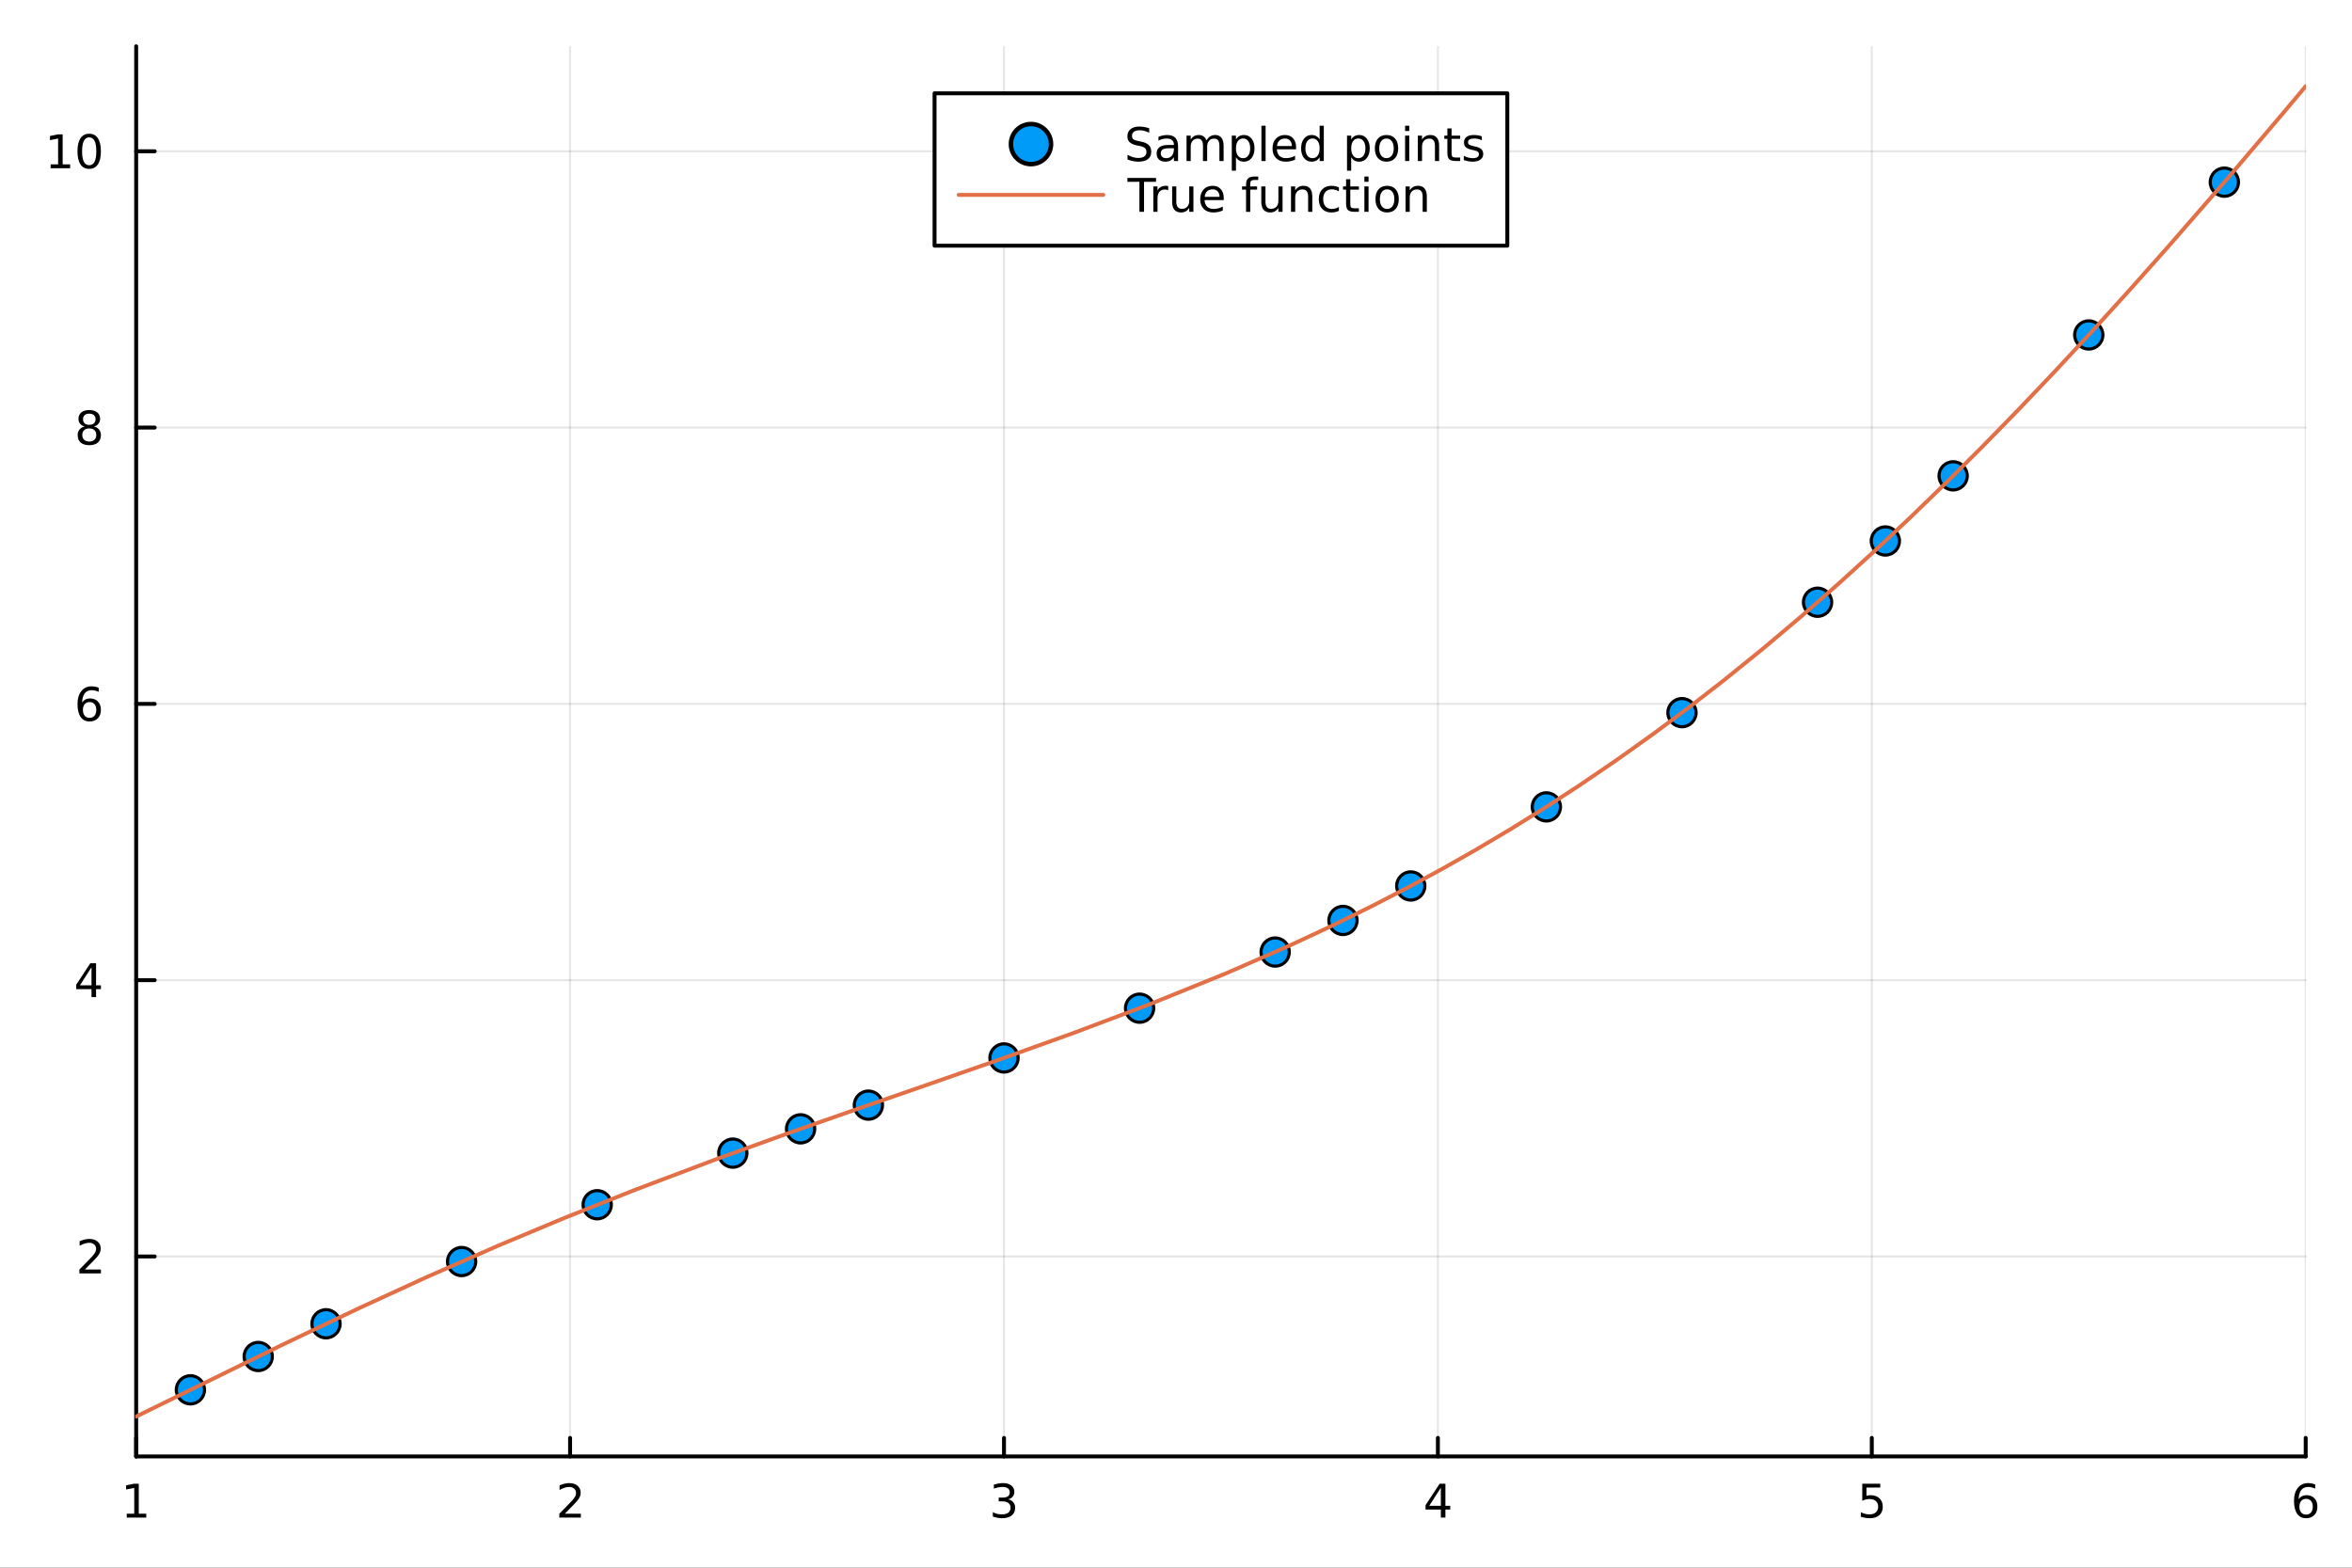 <?xml version="1.0" encoding="utf-8"?>
<svg xmlns="http://www.w3.org/2000/svg" xmlns:xlink="http://www.w3.org/1999/xlink" width="600" height="400" viewBox="0 0 2400 1600">
<rect x="0" y="0" width="2400" height="1600" fill="#333333" stroke="none"/>
<defs>
  <clipPath id="clip390">
    <rect x="0" y="0" width="2400" height="1600"/>
  </clipPath>
</defs>
<path clip-path="url(#clip390)" d="M0 1600 L2400 1600 L2400 0 L0 0  Z" fill="#ffffff" fill-rule="evenodd" fill-opacity="1"/>
<defs>
  <clipPath id="clip391">
    <rect x="480" y="0" width="1681" height="1600"/>
  </clipPath>
</defs>
<path clip-path="url(#clip390)" d="M138.959 1486.45 L2352.76 1486.45 L2352.76 47.244 L138.959 47.244  Z" fill="#ffffff" fill-rule="evenodd" fill-opacity="1"/>
<defs>
  <clipPath id="clip392">
    <rect x="138" y="47" width="2215" height="1440"/>
  </clipPath>
</defs>
<polyline clip-path="url(#clip392)" style="stroke:#000000; stroke-linecap:round; stroke-linejoin:round; stroke-width:2; stroke-opacity:0.1; fill:none" points="138.959,1486.45 138.959,47.244 "/>
<polyline clip-path="url(#clip392)" style="stroke:#000000; stroke-linecap:round; stroke-linejoin:round; stroke-width:2; stroke-opacity:0.1; fill:none" points="581.719,1486.45 581.719,47.244 "/>
<polyline clip-path="url(#clip392)" style="stroke:#000000; stroke-linecap:round; stroke-linejoin:round; stroke-width:2; stroke-opacity:0.1; fill:none" points="1024.48,1486.45 1024.48,47.244 "/>
<polyline clip-path="url(#clip392)" style="stroke:#000000; stroke-linecap:round; stroke-linejoin:round; stroke-width:2; stroke-opacity:0.1; fill:none" points="1467.24,1486.45 1467.24,47.244 "/>
<polyline clip-path="url(#clip392)" style="stroke:#000000; stroke-linecap:round; stroke-linejoin:round; stroke-width:2; stroke-opacity:0.1; fill:none" points="1910,1486.45 1910,47.244 "/>
<polyline clip-path="url(#clip392)" style="stroke:#000000; stroke-linecap:round; stroke-linejoin:round; stroke-width:2; stroke-opacity:0.1; fill:none" points="2352.76,1486.45 2352.76,47.244 "/>
<polyline clip-path="url(#clip390)" style="stroke:#000000; stroke-linecap:round; stroke-linejoin:round; stroke-width:4; stroke-opacity:1; fill:none" points="138.959,1486.45 2352.76,1486.45 "/>
<polyline clip-path="url(#clip390)" style="stroke:#000000; stroke-linecap:round; stroke-linejoin:round; stroke-width:4; stroke-opacity:1; fill:none" points="138.959,1486.45 138.959,1467.55 "/>
<polyline clip-path="url(#clip390)" style="stroke:#000000; stroke-linecap:round; stroke-linejoin:round; stroke-width:4; stroke-opacity:1; fill:none" points="581.719,1486.45 581.719,1467.55 "/>
<polyline clip-path="url(#clip390)" style="stroke:#000000; stroke-linecap:round; stroke-linejoin:round; stroke-width:4; stroke-opacity:1; fill:none" points="1024.48,1486.45 1024.48,1467.55 "/>
<polyline clip-path="url(#clip390)" style="stroke:#000000; stroke-linecap:round; stroke-linejoin:round; stroke-width:4; stroke-opacity:1; fill:none" points="1467.24,1486.45 1467.24,1467.55 "/>
<polyline clip-path="url(#clip390)" style="stroke:#000000; stroke-linecap:round; stroke-linejoin:round; stroke-width:4; stroke-opacity:1; fill:none" points="1910,1486.45 1910,1467.55 "/>
<polyline clip-path="url(#clip390)" style="stroke:#000000; stroke-linecap:round; stroke-linejoin:round; stroke-width:4; stroke-opacity:1; fill:none" points="2352.76,1486.45 2352.76,1467.55 "/>
<path clip-path="url(#clip390)" d="M129.341 1544.91 L136.98 1544.91 L136.98 1518.55 L128.67 1520.21 L128.67 1515.95 L136.934 1514.29 L141.61 1514.29 L141.61 1544.91 L149.249 1544.91 L149.249 1548.85 L129.341 1548.85 L129.341 1544.91 Z" fill="#000000" fill-rule="nonzero" fill-opacity="1" /><path clip-path="url(#clip390)" d="M576.372 1544.91 L592.691 1544.91 L592.691 1548.85 L570.747 1548.85 L570.747 1544.91 Q573.409 1542.16 577.992 1537.53 Q582.598 1532.88 583.779 1531.53 Q586.024 1529.01 586.904 1527.27 Q587.807 1525.51 587.807 1523.82 Q587.807 1521.07 585.862 1519.33 Q583.941 1517.6 580.839 1517.6 Q578.64 1517.6 576.186 1518.36 Q573.756 1519.13 570.978 1520.68 L570.978 1515.95 Q573.802 1514.82 576.256 1514.24 Q578.709 1513.66 580.747 1513.66 Q586.117 1513.66 589.311 1516.35 Q592.506 1519.03 592.506 1523.52 Q592.506 1525.65 591.696 1527.57 Q590.908 1529.47 588.802 1532.07 Q588.223 1532.74 585.121 1535.95 Q582.02 1539.15 576.372 1544.91 Z" fill="#000000" fill-rule="nonzero" fill-opacity="1" /><path clip-path="url(#clip390)" d="M1028.73 1530.21 Q1032.08 1530.93 1033.96 1533.2 Q1035.86 1535.47 1035.86 1538.8 Q1035.86 1543.92 1032.34 1546.72 Q1028.82 1549.52 1022.34 1549.52 Q1020.16 1549.52 1017.85 1549.08 Q1015.55 1548.66 1013.1 1547.81 L1013.1 1543.29 Q1015.05 1544.43 1017.36 1545.01 Q1019.67 1545.58 1022.2 1545.58 Q1026.6 1545.58 1028.89 1543.85 Q1031.2 1542.11 1031.2 1538.8 Q1031.2 1535.75 1029.05 1534.03 Q1026.92 1532.3 1023.1 1532.3 L1019.07 1532.3 L1019.07 1528.45 L1023.29 1528.45 Q1026.73 1528.45 1028.56 1527.09 Q1030.39 1525.7 1030.39 1523.11 Q1030.39 1520.45 1028.49 1519.03 Q1026.62 1517.6 1023.1 1517.6 Q1021.18 1517.6 1018.98 1518.01 Q1016.78 1518.43 1014.14 1519.31 L1014.14 1515.14 Q1016.8 1514.4 1019.12 1514.03 Q1021.46 1513.66 1023.52 1513.66 Q1028.84 1513.66 1031.94 1516.09 Q1035.05 1518.5 1035.05 1522.62 Q1035.05 1525.49 1033.4 1527.48 Q1031.76 1529.45 1028.73 1530.21 Z" fill="#000000" fill-rule="nonzero" fill-opacity="1" /><path clip-path="url(#clip390)" d="M1470.25 1518.36 L1458.44 1536.81 L1470.25 1536.81 L1470.25 1518.36 M1469.02 1514.29 L1474.9 1514.29 L1474.9 1536.81 L1479.83 1536.81 L1479.83 1540.7 L1474.9 1540.7 L1474.9 1548.85 L1470.25 1548.85 L1470.25 1540.7 L1454.64 1540.7 L1454.64 1536.19 L1469.02 1514.29 Z" fill="#000000" fill-rule="nonzero" fill-opacity="1" /><path clip-path="url(#clip390)" d="M1900.27 1514.29 L1918.63 1514.29 L1918.63 1518.22 L1904.56 1518.22 L1904.56 1526.7 Q1905.58 1526.35 1906.59 1526.19 Q1907.61 1526 1908.63 1526 Q1914.42 1526 1917.8 1529.17 Q1921.18 1532.34 1921.18 1537.76 Q1921.18 1543.34 1917.7 1546.44 Q1914.23 1549.52 1907.91 1549.52 Q1905.74 1549.52 1903.47 1549.15 Q1901.22 1548.78 1898.82 1548.04 L1898.82 1543.34 Q1900.9 1544.47 1903.12 1545.03 Q1905.34 1545.58 1907.82 1545.58 Q1911.83 1545.58 1914.16 1543.48 Q1916.5 1541.37 1916.5 1537.76 Q1916.5 1534.15 1914.16 1532.04 Q1911.83 1529.94 1907.82 1529.94 Q1905.95 1529.94 1904.07 1530.35 Q1902.22 1530.77 1900.27 1531.65 L1900.27 1514.29 Z" fill="#000000" fill-rule="nonzero" fill-opacity="1" /><path clip-path="url(#clip390)" d="M2353.16 1529.7 Q2350.01 1529.7 2348.16 1531.86 Q2346.33 1534.01 2346.33 1537.76 Q2346.33 1541.49 2348.16 1543.66 Q2350.01 1545.82 2353.16 1545.82 Q2356.31 1545.82 2358.14 1543.66 Q2359.99 1541.49 2359.99 1537.76 Q2359.99 1534.01 2358.14 1531.86 Q2356.31 1529.7 2353.16 1529.7 M2362.44 1515.05 L2362.44 1519.31 Q2360.68 1518.48 2358.88 1518.04 Q2357.1 1517.6 2355.34 1517.6 Q2350.71 1517.6 2348.25 1520.72 Q2345.82 1523.85 2345.48 1530.17 Q2346.84 1528.15 2348.9 1527.09 Q2350.96 1526 2353.44 1526 Q2358.65 1526 2361.66 1529.17 Q2364.69 1532.32 2364.69 1537.76 Q2364.69 1543.08 2361.54 1546.3 Q2358.39 1549.52 2353.16 1549.52 Q2347.17 1549.52 2343.99 1544.94 Q2340.82 1540.33 2340.82 1531.6 Q2340.82 1523.41 2344.71 1518.55 Q2348.6 1513.66 2355.15 1513.66 Q2356.91 1513.66 2358.69 1514.01 Q2360.5 1514.36 2362.44 1515.05 Z" fill="#000000" fill-rule="nonzero" fill-opacity="1" /><polyline clip-path="url(#clip392)" style="stroke:#000000; stroke-linecap:round; stroke-linejoin:round; stroke-width:2; stroke-opacity:0.1; fill:none" points="138.959,1282.37 2352.76,1282.37 "/>
<polyline clip-path="url(#clip392)" style="stroke:#000000; stroke-linecap:round; stroke-linejoin:round; stroke-width:2; stroke-opacity:0.1; fill:none" points="138.959,1000.38 2352.76,1000.38 "/>
<polyline clip-path="url(#clip392)" style="stroke:#000000; stroke-linecap:round; stroke-linejoin:round; stroke-width:2; stroke-opacity:0.1; fill:none" points="138.959,718.387 2352.76,718.387 "/>
<polyline clip-path="url(#clip392)" style="stroke:#000000; stroke-linecap:round; stroke-linejoin:round; stroke-width:2; stroke-opacity:0.1; fill:none" points="138.959,436.396 2352.76,436.396 "/>
<polyline clip-path="url(#clip392)" style="stroke:#000000; stroke-linecap:round; stroke-linejoin:round; stroke-width:2; stroke-opacity:0.1; fill:none" points="138.959,154.405 2352.76,154.405 "/>
<polyline clip-path="url(#clip390)" style="stroke:#000000; stroke-linecap:round; stroke-linejoin:round; stroke-width:4; stroke-opacity:1; fill:none" points="138.959,1486.45 138.959,47.244 "/>
<polyline clip-path="url(#clip390)" style="stroke:#000000; stroke-linecap:round; stroke-linejoin:round; stroke-width:4; stroke-opacity:1; fill:none" points="138.959,1282.37 157.857,1282.37 "/>
<polyline clip-path="url(#clip390)" style="stroke:#000000; stroke-linecap:round; stroke-linejoin:round; stroke-width:4; stroke-opacity:1; fill:none" points="138.959,1000.38 157.857,1000.38 "/>
<polyline clip-path="url(#clip390)" style="stroke:#000000; stroke-linecap:round; stroke-linejoin:round; stroke-width:4; stroke-opacity:1; fill:none" points="138.959,718.387 157.857,718.387 "/>
<polyline clip-path="url(#clip390)" style="stroke:#000000; stroke-linecap:round; stroke-linejoin:round; stroke-width:4; stroke-opacity:1; fill:none" points="138.959,436.396 157.857,436.396 "/>
<polyline clip-path="url(#clip390)" style="stroke:#000000; stroke-linecap:round; stroke-linejoin:round; stroke-width:4; stroke-opacity:1; fill:none" points="138.959,154.405 157.857,154.405 "/>
<path clip-path="url(#clip390)" d="M86.64 1295.71 L102.959 1295.71 L102.959 1299.65 L81.015 1299.65 L81.015 1295.71 Q83.677 1292.96 88.26 1288.33 Q92.867 1283.68 94.047 1282.33 Q96.293 1279.81 97.172 1278.07 Q98.075 1276.32 98.075 1274.63 Q98.075 1271.87 96.131 1270.13 Q94.21 1268.4 91.108 1268.4 Q88.909 1268.4 86.455 1269.16 Q84.024 1269.93 81.247 1271.48 L81.247 1266.76 Q84.071 1265.62 86.524 1265.04 Q88.978 1264.46 91.015 1264.46 Q96.385 1264.46 99.58 1267.15 Q102.774 1269.83 102.774 1274.32 Q102.774 1276.45 101.964 1278.38 Q101.177 1280.27 99.071 1282.87 Q98.492 1283.54 95.39 1286.75 Q92.288 1289.95 86.64 1295.71 Z" fill="#000000" fill-rule="nonzero" fill-opacity="1" /><path clip-path="url(#clip390)" d="M93.376 987.172 L81.571 1005.62 L93.376 1005.62 L93.376 987.172 M92.149 983.098 L98.029 983.098 L98.029 1005.62 L102.959 1005.62 L102.959 1009.51 L98.029 1009.51 L98.029 1017.66 L93.376 1017.66 L93.376 1009.51 L77.774 1009.51 L77.774 1005 L92.149 983.098 Z" fill="#000000" fill-rule="nonzero" fill-opacity="1" /><path clip-path="url(#clip390)" d="M91.432 716.523 Q88.284 716.523 86.432 718.676 Q84.603 720.829 84.603 724.579 Q84.603 728.306 86.432 730.482 Q88.284 732.634 91.432 732.634 Q94.58 732.634 96.409 730.482 Q98.26 728.306 98.26 724.579 Q98.26 720.829 96.409 718.676 Q94.58 716.523 91.432 716.523 M100.714 701.871 L100.714 706.13 Q98.955 705.297 97.149 704.857 Q95.367 704.417 93.608 704.417 Q88.978 704.417 86.524 707.542 Q84.094 710.667 83.747 716.986 Q85.112 714.972 87.172 713.908 Q89.233 712.82 91.71 712.82 Q96.918 712.82 99.927 715.991 Q102.959 719.139 102.959 724.579 Q102.959 729.903 99.811 733.12 Q96.663 736.338 91.432 736.338 Q85.436 736.338 82.265 731.755 Q79.094 727.148 79.094 718.421 Q79.094 710.227 82.983 705.366 Q86.872 700.482 93.422 700.482 Q95.182 700.482 96.964 700.829 Q98.77 701.176 100.714 701.871 Z" fill="#000000" fill-rule="nonzero" fill-opacity="1" /><path clip-path="url(#clip390)" d="M91.108 437.264 Q87.774 437.264 85.853 439.046 Q83.955 440.829 83.955 443.954 Q83.955 447.079 85.853 448.861 Q87.774 450.643 91.108 450.643 Q94.441 450.643 96.362 448.861 Q98.284 447.056 98.284 443.954 Q98.284 440.829 96.362 439.046 Q94.464 437.264 91.108 437.264 M86.432 435.273 Q83.422 434.532 81.733 432.472 Q80.066 430.412 80.066 427.449 Q80.066 423.306 83.006 420.898 Q85.969 418.491 91.108 418.491 Q96.27 418.491 99.21 420.898 Q102.149 423.306 102.149 427.449 Q102.149 430.412 100.459 432.472 Q98.793 434.532 95.807 435.273 Q99.186 436.06 101.061 438.352 Q102.959 440.644 102.959 443.954 Q102.959 448.977 99.881 451.662 Q96.825 454.347 91.108 454.347 Q85.39 454.347 82.311 451.662 Q79.256 448.977 79.256 443.954 Q79.256 440.644 81.154 438.352 Q83.052 436.06 86.432 435.273 M84.719 427.889 Q84.719 430.574 86.385 432.079 Q88.075 433.583 91.108 433.583 Q94.117 433.583 95.807 432.079 Q97.52 430.574 97.52 427.889 Q97.52 425.204 95.807 423.699 Q94.117 422.195 91.108 422.195 Q88.075 422.195 86.385 423.699 Q84.719 425.204 84.719 427.889 Z" fill="#000000" fill-rule="nonzero" fill-opacity="1" /><path clip-path="url(#clip390)" d="M51.663 167.75 L59.302 167.75 L59.302 141.384 L50.992 143.051 L50.992 138.792 L59.256 137.125 L63.932 137.125 L63.932 167.75 L71.571 167.75 L71.571 171.685 L51.663 171.685 L51.663 167.75 Z" fill="#000000" fill-rule="nonzero" fill-opacity="1" /><path clip-path="url(#clip390)" d="M91.015 140.204 Q87.404 140.204 85.575 143.769 Q83.77 147.31 83.77 154.44 Q83.77 161.546 85.575 165.111 Q87.404 168.653 91.015 168.653 Q94.649 168.653 96.455 165.111 Q98.284 161.546 98.284 154.44 Q98.284 147.31 96.455 143.769 Q94.649 140.204 91.015 140.204 M91.015 136.5 Q96.825 136.5 99.881 141.107 Q102.959 145.69 102.959 154.44 Q102.959 163.167 99.881 167.773 Q96.825 172.356 91.015 172.356 Q85.205 172.356 82.126 167.773 Q79.071 163.167 79.071 154.44 Q79.071 145.69 82.126 141.107 Q85.205 136.5 91.015 136.5 Z" fill="#000000" fill-rule="nonzero" fill-opacity="1" /><circle clip-path="url(#clip392)" cx="194.304" cy="1418.46" r="14.4" fill="#009af9" fill-rule="evenodd" fill-opacity="1" stroke="#000000" stroke-opacity="1" stroke-width="3.2"/>
<circle clip-path="url(#clip392)" cx="1301.2" cy="971.661" r="14.4" fill="#009af9" fill-rule="evenodd" fill-opacity="1" stroke="#000000" stroke-opacity="1" stroke-width="3.2"/>
<circle clip-path="url(#clip392)" cx="747.753" cy="1176.9" r="14.4" fill="#009af9" fill-rule="evenodd" fill-opacity="1" stroke="#000000" stroke-opacity="1" stroke-width="3.2"/>
<circle clip-path="url(#clip392)" cx="1854.65" cy="614.645" r="14.4" fill="#009af9" fill-rule="evenodd" fill-opacity="1" stroke="#000000" stroke-opacity="1" stroke-width="3.2"/>
<circle clip-path="url(#clip392)" cx="471.029" cy="1287.54" r="14.4" fill="#009af9" fill-rule="evenodd" fill-opacity="1" stroke="#000000" stroke-opacity="1" stroke-width="3.2"/>
<circle clip-path="url(#clip392)" cx="1577.93" cy="823.511" r="14.4" fill="#009af9" fill-rule="evenodd" fill-opacity="1" stroke="#000000" stroke-opacity="1" stroke-width="3.2"/>
<circle clip-path="url(#clip392)" cx="1024.48" cy="1079.76" r="14.4" fill="#009af9" fill-rule="evenodd" fill-opacity="1" stroke="#000000" stroke-opacity="1" stroke-width="3.2"/>
<circle clip-path="url(#clip392)" cx="2131.38" cy="341.848" r="14.4" fill="#009af9" fill-rule="evenodd" fill-opacity="1" stroke="#000000" stroke-opacity="1" stroke-width="3.2"/>
<circle clip-path="url(#clip392)" cx="332.667" cy="1351.06" r="14.4" fill="#009af9" fill-rule="evenodd" fill-opacity="1" stroke="#000000" stroke-opacity="1" stroke-width="3.2"/>
<circle clip-path="url(#clip392)" cx="1439.56" cy="904.215" r="14.4" fill="#009af9" fill-rule="evenodd" fill-opacity="1" stroke="#000000" stroke-opacity="1" stroke-width="3.2"/>
<circle clip-path="url(#clip392)" cx="886.116" cy="1127.9" r="14.4" fill="#009af9" fill-rule="evenodd" fill-opacity="1" stroke="#000000" stroke-opacity="1" stroke-width="3.2"/>
<circle clip-path="url(#clip392)" cx="1993.01" cy="485.647" r="14.4" fill="#009af9" fill-rule="evenodd" fill-opacity="1" stroke="#000000" stroke-opacity="1" stroke-width="3.2"/>
<circle clip-path="url(#clip392)" cx="609.391" cy="1229.55" r="14.4" fill="#009af9" fill-rule="evenodd" fill-opacity="1" stroke="#000000" stroke-opacity="1" stroke-width="3.2"/>
<circle clip-path="url(#clip392)" cx="1716.29" cy="727.34" r="14.4" fill="#009af9" fill-rule="evenodd" fill-opacity="1" stroke="#000000" stroke-opacity="1" stroke-width="3.2"/>
<circle clip-path="url(#clip392)" cx="1162.84" cy="1028.96" r="14.4" fill="#009af9" fill-rule="evenodd" fill-opacity="1" stroke="#000000" stroke-opacity="1" stroke-width="3.2"/>
<circle clip-path="url(#clip392)" cx="2269.74" cy="185.908" r="14.4" fill="#009af9" fill-rule="evenodd" fill-opacity="1" stroke="#000000" stroke-opacity="1" stroke-width="3.2"/>
<circle clip-path="url(#clip392)" cx="263.485" cy="1384.46" r="14.4" fill="#009af9" fill-rule="evenodd" fill-opacity="1" stroke="#000000" stroke-opacity="1" stroke-width="3.2"/>
<circle clip-path="url(#clip392)" cx="1370.38" cy="939.418" r="14.4" fill="#009af9" fill-rule="evenodd" fill-opacity="1" stroke="#000000" stroke-opacity="1" stroke-width="3.2"/>
<circle clip-path="url(#clip392)" cx="816.935" cy="1152.1" r="14.4" fill="#009af9" fill-rule="evenodd" fill-opacity="1" stroke="#000000" stroke-opacity="1" stroke-width="3.2"/>
<circle clip-path="url(#clip392)" cx="1923.83" cy="552.119" r="14.4" fill="#009af9" fill-rule="evenodd" fill-opacity="1" stroke="#000000" stroke-opacity="1" stroke-width="3.2"/>
<polyline clip-path="url(#clip392)" style="stroke:#e26f46; stroke-linecap:round; stroke-linejoin:round; stroke-width:4; stroke-opacity:1; fill:none" points="138.959,1445.72 153.372,1438.64 286.642,1373.19 366.731,1334.96 434.445,1303.83 508.002,1271.48 575.815,1243.1 648.518,1214.17 732.751,1182.39 807.607,1155.4 873.25,1132.37 944.817,1107.57 1016.81,1082.47 1096.41,1053.92 1172.14,1025.35 1250.89,993.484 1317.18,964.457 1357.64,945.567 1398.11,925.688 1435.18,906.543 1472.25,886.448 1506.48,867 1540.72,846.662 1575.4,825.12 1610.08,802.602 1648.94,776.178 1687.81,748.47 1723.03,722.237 1758.25,694.926 1798.57,662.329 1838.89,628.317 1876.23,595.576 1913.57,561.652 1950.38,527.072 1987.18,491.395 2022.92,455.742 2058.66,419.127 2095.3,380.64 2131.93,341.241 2172.07,297.095 2212.21,252.004 2270.52,184.997 2328.83,116.466 2340.79,102.245 2352.76,87.976 "/>
<path clip-path="url(#clip390)" d="M953.629 250.738 L1538.09 250.738 L1538.09 95.218 L953.629 95.218  Z" fill="#ffffff" fill-rule="evenodd" fill-opacity="1"/>
<polyline clip-path="url(#clip390)" style="stroke:#000000; stroke-linecap:round; stroke-linejoin:round; stroke-width:4; stroke-opacity:1; fill:none" points="953.629,250.738 1538.09,250.738 1538.09,95.218 953.629,95.218 953.629,250.738 "/>
<circle clip-path="url(#clip390)" cx="1052.02" cy="147.058" r="20.48" fill="#009af9" fill-rule="evenodd" fill-opacity="1" stroke="#000000" stroke-opacity="1" stroke-width="4.551"/>
<path clip-path="url(#clip390)" d="M1172.66 130.912 L1172.66 135.472 Q1169.99 134.199 1167.63 133.574 Q1165.27 132.949 1163.07 132.949 Q1159.25 132.949 1157.17 134.43 Q1155.11 135.912 1155.11 138.643 Q1155.11 140.935 1156.48 142.115 Q1157.87 143.273 1161.71 143.99 L1164.53 144.569 Q1169.76 145.565 1172.24 148.088 Q1174.74 150.588 1174.74 154.801 Q1174.74 159.824 1171.36 162.416 Q1168 165.009 1161.5 165.009 Q1159.05 165.009 1156.27 164.453 Q1153.51 163.898 1150.55 162.81 L1150.55 157.995 Q1153.4 159.592 1156.13 160.402 Q1158.86 161.213 1161.5 161.213 Q1165.5 161.213 1167.68 159.639 Q1169.86 158.064 1169.86 155.148 Q1169.86 152.602 1168.28 151.166 Q1166.73 149.731 1163.17 149.014 L1160.32 148.458 Q1155.09 147.416 1152.75 145.194 Q1150.41 142.972 1150.41 139.014 Q1150.41 134.43 1153.63 131.791 Q1156.87 129.153 1162.54 129.153 Q1164.97 129.153 1167.49 129.592 Q1170.02 130.032 1172.66 130.912 Z" fill="#000000" fill-rule="nonzero" fill-opacity="1" /><path clip-path="url(#clip390)" d="M1193.63 151.305 Q1188.47 151.305 1186.48 152.486 Q1184.49 153.666 1184.49 156.514 Q1184.49 158.782 1185.97 160.125 Q1187.47 161.444 1190.04 161.444 Q1193.58 161.444 1195.71 158.944 Q1197.86 156.421 1197.86 152.254 L1197.86 151.305 L1193.63 151.305 M1202.12 149.546 L1202.12 164.338 L1197.86 164.338 L1197.86 160.402 Q1196.41 162.763 1194.23 163.898 Q1192.05 165.009 1188.91 165.009 Q1184.93 165.009 1182.56 162.787 Q1180.23 160.541 1180.23 156.791 Q1180.23 152.416 1183.14 150.194 Q1186.08 147.972 1191.89 147.972 L1197.86 147.972 L1197.86 147.555 Q1197.86 144.615 1195.92 143.018 Q1194 141.398 1190.5 141.398 Q1188.28 141.398 1186.18 141.93 Q1184.07 142.463 1182.12 143.527 L1182.12 139.592 Q1184.46 138.69 1186.66 138.25 Q1188.86 137.787 1190.94 137.787 Q1196.57 137.787 1199.35 140.703 Q1202.12 143.62 1202.12 149.546 Z" fill="#000000" fill-rule="nonzero" fill-opacity="1" /><path clip-path="url(#clip390)" d="M1231.08 143.389 Q1232.68 140.518 1234.9 139.153 Q1237.12 137.787 1240.13 137.787 Q1244.18 137.787 1246.38 140.634 Q1248.58 143.458 1248.58 148.689 L1248.58 164.338 L1244.3 164.338 L1244.3 148.828 Q1244.3 145.102 1242.98 143.296 Q1241.66 141.49 1238.95 141.49 Q1235.64 141.49 1233.72 143.69 Q1231.8 145.889 1231.8 149.685 L1231.8 164.338 L1227.52 164.338 L1227.52 148.828 Q1227.52 145.078 1226.2 143.296 Q1224.88 141.49 1222.12 141.49 Q1218.86 141.49 1216.94 143.713 Q1215.02 145.912 1215.02 149.685 L1215.02 164.338 L1210.74 164.338 L1210.74 138.412 L1215.02 138.412 L1215.02 142.44 Q1216.48 140.055 1218.51 138.921 Q1220.55 137.787 1223.35 137.787 Q1226.17 137.787 1228.14 139.222 Q1230.13 140.657 1231.08 143.389 Z" fill="#000000" fill-rule="nonzero" fill-opacity="1" /><path clip-path="url(#clip390)" d="M1261.2 160.449 L1261.2 174.199 L1256.92 174.199 L1256.92 138.412 L1261.2 138.412 L1261.2 142.347 Q1262.54 140.032 1264.58 138.921 Q1266.64 137.787 1269.48 137.787 Q1274.21 137.787 1277.15 141.537 Q1280.11 145.287 1280.11 151.398 Q1280.11 157.509 1277.15 161.259 Q1274.21 165.009 1269.48 165.009 Q1266.64 165.009 1264.58 163.898 Q1262.54 162.763 1261.2 160.449 M1275.69 151.398 Q1275.69 146.699 1273.74 144.037 Q1271.82 141.352 1268.44 141.352 Q1265.06 141.352 1263.12 144.037 Q1261.2 146.699 1261.2 151.398 Q1261.2 156.097 1263.12 158.782 Q1265.06 161.444 1268.44 161.444 Q1271.82 161.444 1273.74 158.782 Q1275.69 156.097 1275.69 151.398 Z" fill="#000000" fill-rule="nonzero" fill-opacity="1" /><path clip-path="url(#clip390)" d="M1287.17 128.319 L1291.43 128.319 L1291.43 164.338 L1287.17 164.338 L1287.17 128.319 Z" fill="#000000" fill-rule="nonzero" fill-opacity="1" /><path clip-path="url(#clip390)" d="M1322.52 150.31 L1322.52 152.393 L1302.93 152.393 Q1303.21 156.791 1305.57 159.106 Q1307.96 161.398 1312.19 161.398 Q1314.65 161.398 1316.94 160.796 Q1319.25 160.194 1321.52 158.99 L1321.52 163.018 Q1319.23 163.99 1316.82 164.5 Q1314.42 165.009 1311.94 165.009 Q1305.73 165.009 1302.1 161.398 Q1298.49 157.787 1298.49 151.629 Q1298.49 145.264 1301.92 141.537 Q1305.36 137.787 1311.2 137.787 Q1316.43 137.787 1319.46 141.166 Q1322.52 144.523 1322.52 150.31 M1318.26 149.06 Q1318.21 145.565 1316.29 143.481 Q1314.39 141.398 1311.24 141.398 Q1307.68 141.398 1305.53 143.412 Q1303.4 145.426 1303.07 149.083 L1318.26 149.06 Z" fill="#000000" fill-rule="nonzero" fill-opacity="1" /><path clip-path="url(#clip390)" d="M1346.57 142.347 L1346.57 128.319 L1350.83 128.319 L1350.83 164.338 L1346.57 164.338 L1346.57 160.449 Q1345.23 162.763 1343.16 163.898 Q1341.13 165.009 1338.26 165.009 Q1333.56 165.009 1330.6 161.259 Q1327.66 157.509 1327.66 151.398 Q1327.66 145.287 1330.6 141.537 Q1333.56 137.787 1338.26 137.787 Q1341.13 137.787 1343.16 138.921 Q1345.23 140.032 1346.57 142.347 M1332.05 151.398 Q1332.05 156.097 1333.98 158.782 Q1335.92 161.444 1339.3 161.444 Q1342.68 161.444 1344.62 158.782 Q1346.57 156.097 1346.57 151.398 Q1346.57 146.699 1344.62 144.037 Q1342.68 141.352 1339.3 141.352 Q1335.92 141.352 1333.98 144.037 Q1332.05 146.699 1332.05 151.398 Z" fill="#000000" fill-rule="nonzero" fill-opacity="1" /><path clip-path="url(#clip390)" d="M1378.79 160.449 L1378.79 174.199 L1374.51 174.199 L1374.51 138.412 L1378.79 138.412 L1378.79 142.347 Q1380.13 140.032 1382.17 138.921 Q1384.23 137.787 1387.08 137.787 Q1391.8 137.787 1394.74 141.537 Q1397.7 145.287 1397.7 151.398 Q1397.7 157.509 1394.74 161.259 Q1391.8 165.009 1387.08 165.009 Q1384.23 165.009 1382.17 163.898 Q1380.13 162.763 1378.79 160.449 M1393.28 151.398 Q1393.28 146.699 1391.34 144.037 Q1389.41 141.352 1386.04 141.352 Q1382.66 141.352 1380.71 144.037 Q1378.79 146.699 1378.79 151.398 Q1378.79 156.097 1380.71 158.782 Q1382.66 161.444 1386.04 161.444 Q1389.41 161.444 1391.34 158.782 Q1393.28 156.097 1393.28 151.398 Z" fill="#000000" fill-rule="nonzero" fill-opacity="1" /><path clip-path="url(#clip390)" d="M1414.81 141.398 Q1411.38 141.398 1409.39 144.083 Q1407.4 146.745 1407.4 151.398 Q1407.4 156.051 1409.37 158.736 Q1411.36 161.398 1414.81 161.398 Q1418.21 161.398 1420.2 158.713 Q1422.19 156.027 1422.19 151.398 Q1422.19 146.791 1420.2 144.106 Q1418.21 141.398 1414.81 141.398 M1414.81 137.787 Q1420.36 137.787 1423.53 141.398 Q1426.71 145.009 1426.71 151.398 Q1426.71 157.764 1423.53 161.398 Q1420.36 165.009 1414.81 165.009 Q1409.23 165.009 1406.06 161.398 Q1402.91 157.764 1402.91 151.398 Q1402.91 145.009 1406.06 141.398 Q1409.23 137.787 1414.81 137.787 Z" fill="#000000" fill-rule="nonzero" fill-opacity="1" /><path clip-path="url(#clip390)" d="M1433.77 138.412 L1438.03 138.412 L1438.03 164.338 L1433.77 164.338 L1433.77 138.412 M1433.77 128.319 L1438.03 128.319 L1438.03 133.713 L1433.77 133.713 L1433.77 128.319 Z" fill="#000000" fill-rule="nonzero" fill-opacity="1" /><path clip-path="url(#clip390)" d="M1468.49 148.689 L1468.49 164.338 L1464.23 164.338 L1464.23 148.828 Q1464.23 145.148 1462.79 143.319 Q1461.36 141.49 1458.49 141.49 Q1455.04 141.49 1453.05 143.69 Q1451.06 145.889 1451.06 149.685 L1451.06 164.338 L1446.78 164.338 L1446.78 138.412 L1451.06 138.412 L1451.06 142.44 Q1452.59 140.102 1454.65 138.944 Q1456.73 137.787 1459.44 137.787 Q1463.91 137.787 1466.2 140.565 Q1468.49 143.319 1468.49 148.689 Z" fill="#000000" fill-rule="nonzero" fill-opacity="1" /><path clip-path="url(#clip390)" d="M1481.2 131.051 L1481.2 138.412 L1489.97 138.412 L1489.97 141.722 L1481.2 141.722 L1481.2 155.796 Q1481.2 158.967 1482.05 159.87 Q1482.93 160.773 1485.59 160.773 L1489.97 160.773 L1489.97 164.338 L1485.59 164.338 Q1480.66 164.338 1478.79 162.509 Q1476.91 160.657 1476.91 155.796 L1476.91 141.722 L1473.79 141.722 L1473.79 138.412 L1476.91 138.412 L1476.91 131.051 L1481.2 131.051 Z" fill="#000000" fill-rule="nonzero" fill-opacity="1" /><path clip-path="url(#clip390)" d="M1512.1 139.176 L1512.1 143.203 Q1510.29 142.277 1508.35 141.815 Q1506.4 141.352 1504.32 141.352 Q1501.15 141.352 1499.55 142.324 Q1497.98 143.296 1497.98 145.24 Q1497.98 146.722 1499.11 147.578 Q1500.25 148.412 1503.67 149.176 L1505.13 149.5 Q1509.67 150.472 1511.57 152.254 Q1513.49 154.014 1513.49 157.185 Q1513.49 160.796 1510.62 162.902 Q1507.77 165.009 1502.77 165.009 Q1500.69 165.009 1498.42 164.592 Q1496.17 164.199 1493.67 163.388 L1493.67 158.99 Q1496.03 160.217 1498.33 160.842 Q1500.62 161.444 1502.86 161.444 Q1505.87 161.444 1507.49 160.426 Q1509.11 159.384 1509.11 157.509 Q1509.11 155.773 1507.93 154.847 Q1506.78 153.921 1502.82 153.064 L1501.34 152.717 Q1497.38 151.884 1495.62 150.171 Q1493.86 148.435 1493.86 145.426 Q1493.86 141.768 1496.45 139.778 Q1499.04 137.787 1503.81 137.787 Q1506.17 137.787 1508.26 138.134 Q1510.34 138.481 1512.1 139.176 Z" fill="#000000" fill-rule="nonzero" fill-opacity="1" /><polyline clip-path="url(#clip390)" style="stroke:#e26f46; stroke-linecap:round; stroke-linejoin:round; stroke-width:4; stroke-opacity:1; fill:none" points="978.227,198.898 1125.81,198.898 "/>
<path clip-path="url(#clip390)" d="M1150.41 181.618 L1179.65 181.618 L1179.65 185.553 L1167.38 185.553 L1167.38 216.178 L1162.68 216.178 L1162.68 185.553 L1150.41 185.553 L1150.41 181.618 Z" fill="#000000" fill-rule="nonzero" fill-opacity="1" /><path clip-path="url(#clip390)" d="M1192.03 194.233 Q1191.31 193.817 1190.46 193.631 Q1189.62 193.423 1188.61 193.423 Q1184.99 193.423 1183.05 195.784 Q1181.13 198.122 1181.13 202.52 L1181.13 216.178 L1176.85 216.178 L1176.85 190.252 L1181.13 190.252 L1181.13 194.28 Q1182.47 191.918 1184.62 190.784 Q1186.78 189.627 1189.86 189.627 Q1190.3 189.627 1190.83 189.696 Q1191.36 189.743 1192.01 189.858 L1192.03 194.233 Z" fill="#000000" fill-rule="nonzero" fill-opacity="1" /><path clip-path="url(#clip390)" d="M1196.06 205.946 L1196.06 190.252 L1200.32 190.252 L1200.32 205.784 Q1200.32 209.465 1201.75 211.316 Q1203.19 213.145 1206.06 213.145 Q1209.51 213.145 1211.5 210.946 Q1213.51 208.747 1213.51 204.951 L1213.51 190.252 L1217.77 190.252 L1217.77 216.178 L1213.51 216.178 L1213.51 212.196 Q1211.96 214.557 1209.9 215.715 Q1207.86 216.849 1205.16 216.849 Q1200.69 216.849 1198.37 214.071 Q1196.06 211.293 1196.06 205.946 M1206.78 189.627 L1206.78 189.627 Z" fill="#000000" fill-rule="nonzero" fill-opacity="1" /><path clip-path="url(#clip390)" d="M1248.72 202.15 L1248.72 204.233 L1229.14 204.233 Q1229.42 208.631 1231.78 210.946 Q1234.16 213.238 1238.4 213.238 Q1240.85 213.238 1243.14 212.636 Q1245.46 212.034 1247.73 210.83 L1247.73 214.858 Q1245.43 215.83 1243.03 216.34 Q1240.62 216.849 1238.14 216.849 Q1231.94 216.849 1228.3 213.238 Q1224.69 209.627 1224.69 203.469 Q1224.69 197.104 1228.12 193.377 Q1231.57 189.627 1237.4 189.627 Q1242.63 189.627 1245.67 193.006 Q1248.72 196.363 1248.72 202.15 M1244.46 200.9 Q1244.42 197.405 1242.49 195.321 Q1240.6 193.238 1237.45 193.238 Q1233.88 193.238 1231.73 195.252 Q1229.6 197.266 1229.28 200.923 L1244.46 200.9 Z" fill="#000000" fill-rule="nonzero" fill-opacity="1" /><path clip-path="url(#clip390)" d="M1283.91 180.159 L1283.91 183.701 L1279.83 183.701 Q1277.54 183.701 1276.64 184.627 Q1275.76 185.553 1275.76 187.96 L1275.76 190.252 L1282.77 190.252 L1282.77 193.562 L1275.76 193.562 L1275.76 216.178 L1271.48 216.178 L1271.48 193.562 L1267.4 193.562 L1267.4 190.252 L1271.48 190.252 L1271.48 188.446 Q1271.48 184.118 1273.49 182.15 Q1275.5 180.159 1279.88 180.159 L1283.91 180.159 Z" fill="#000000" fill-rule="nonzero" fill-opacity="1" /><path clip-path="url(#clip390)" d="M1287.03 205.946 L1287.03 190.252 L1291.29 190.252 L1291.29 205.784 Q1291.29 209.465 1292.73 211.316 Q1294.16 213.145 1297.03 213.145 Q1300.48 213.145 1302.47 210.946 Q1304.48 208.747 1304.48 204.951 L1304.48 190.252 L1308.74 190.252 L1308.74 216.178 L1304.48 216.178 L1304.48 212.196 Q1302.93 214.557 1300.87 215.715 Q1298.84 216.849 1296.13 216.849 Q1291.66 216.849 1289.35 214.071 Q1287.03 211.293 1287.03 205.946 M1297.75 189.627 L1297.75 189.627 Z" fill="#000000" fill-rule="nonzero" fill-opacity="1" /><path clip-path="url(#clip390)" d="M1339.07 200.529 L1339.07 216.178 L1334.81 216.178 L1334.81 200.668 Q1334.81 196.988 1333.37 195.159 Q1331.94 193.33 1329.07 193.33 Q1325.62 193.33 1323.63 195.53 Q1321.64 197.729 1321.64 201.525 L1321.64 216.178 L1317.35 216.178 L1317.35 190.252 L1321.64 190.252 L1321.64 194.28 Q1323.17 191.942 1325.23 190.784 Q1327.31 189.627 1330.02 189.627 Q1334.48 189.627 1336.78 192.405 Q1339.07 195.159 1339.07 200.529 Z" fill="#000000" fill-rule="nonzero" fill-opacity="1" /><path clip-path="url(#clip390)" d="M1366.22 191.247 L1366.22 195.229 Q1364.41 194.233 1362.59 193.747 Q1360.78 193.238 1358.93 193.238 Q1354.79 193.238 1352.49 195.877 Q1350.2 198.492 1350.2 203.238 Q1350.2 207.983 1352.49 210.622 Q1354.79 213.238 1358.93 213.238 Q1360.78 213.238 1362.59 212.752 Q1364.41 212.242 1366.22 211.247 L1366.22 215.182 Q1364.44 216.016 1362.52 216.432 Q1360.62 216.849 1358.47 216.849 Q1352.61 216.849 1349.16 213.168 Q1345.71 209.488 1345.71 203.238 Q1345.71 196.895 1349.18 193.261 Q1352.68 189.627 1358.74 189.627 Q1360.71 189.627 1362.59 190.043 Q1364.46 190.437 1366.22 191.247 Z" fill="#000000" fill-rule="nonzero" fill-opacity="1" /><path clip-path="url(#clip390)" d="M1377.84 182.891 L1377.84 190.252 L1386.61 190.252 L1386.61 193.562 L1377.84 193.562 L1377.84 207.636 Q1377.84 210.807 1378.7 211.71 Q1379.58 212.613 1382.24 212.613 L1386.61 212.613 L1386.61 216.178 L1382.24 216.178 Q1377.31 216.178 1375.43 214.349 Q1373.56 212.497 1373.56 207.636 L1373.56 193.562 L1370.43 193.562 L1370.43 190.252 L1373.56 190.252 L1373.56 182.891 L1377.84 182.891 Z" fill="#000000" fill-rule="nonzero" fill-opacity="1" /><path clip-path="url(#clip390)" d="M1392.22 190.252 L1396.47 190.252 L1396.47 216.178 L1392.22 216.178 L1392.22 190.252 M1392.22 180.159 L1396.47 180.159 L1396.47 185.553 L1392.22 185.553 L1392.22 180.159 Z" fill="#000000" fill-rule="nonzero" fill-opacity="1" /><path clip-path="url(#clip390)" d="M1415.43 193.238 Q1412.01 193.238 1410.02 195.923 Q1408.03 198.585 1408.03 203.238 Q1408.03 207.891 1409.99 210.576 Q1411.98 213.238 1415.43 213.238 Q1418.84 213.238 1420.83 210.553 Q1422.82 207.867 1422.82 203.238 Q1422.82 198.631 1420.83 195.946 Q1418.84 193.238 1415.43 193.238 M1415.43 189.627 Q1420.99 189.627 1424.16 193.238 Q1427.33 196.849 1427.33 203.238 Q1427.33 209.604 1424.16 213.238 Q1420.99 216.849 1415.43 216.849 Q1409.85 216.849 1406.68 213.238 Q1403.54 209.604 1403.54 203.238 Q1403.54 196.849 1406.68 193.238 Q1409.85 189.627 1415.43 189.627 Z" fill="#000000" fill-rule="nonzero" fill-opacity="1" /><path clip-path="url(#clip390)" d="M1455.94 200.529 L1455.94 216.178 L1451.68 216.178 L1451.68 200.668 Q1451.68 196.988 1450.25 195.159 Q1448.81 193.33 1445.94 193.33 Q1442.49 193.33 1440.5 195.53 Q1438.51 197.729 1438.51 201.525 L1438.51 216.178 L1434.23 216.178 L1434.23 190.252 L1438.51 190.252 L1438.51 194.28 Q1440.04 191.942 1442.1 190.784 Q1444.18 189.627 1446.89 189.627 Q1451.36 189.627 1453.65 192.405 Q1455.94 195.159 1455.94 200.529 Z" fill="#000000" fill-rule="nonzero" fill-opacity="1" /></svg>
